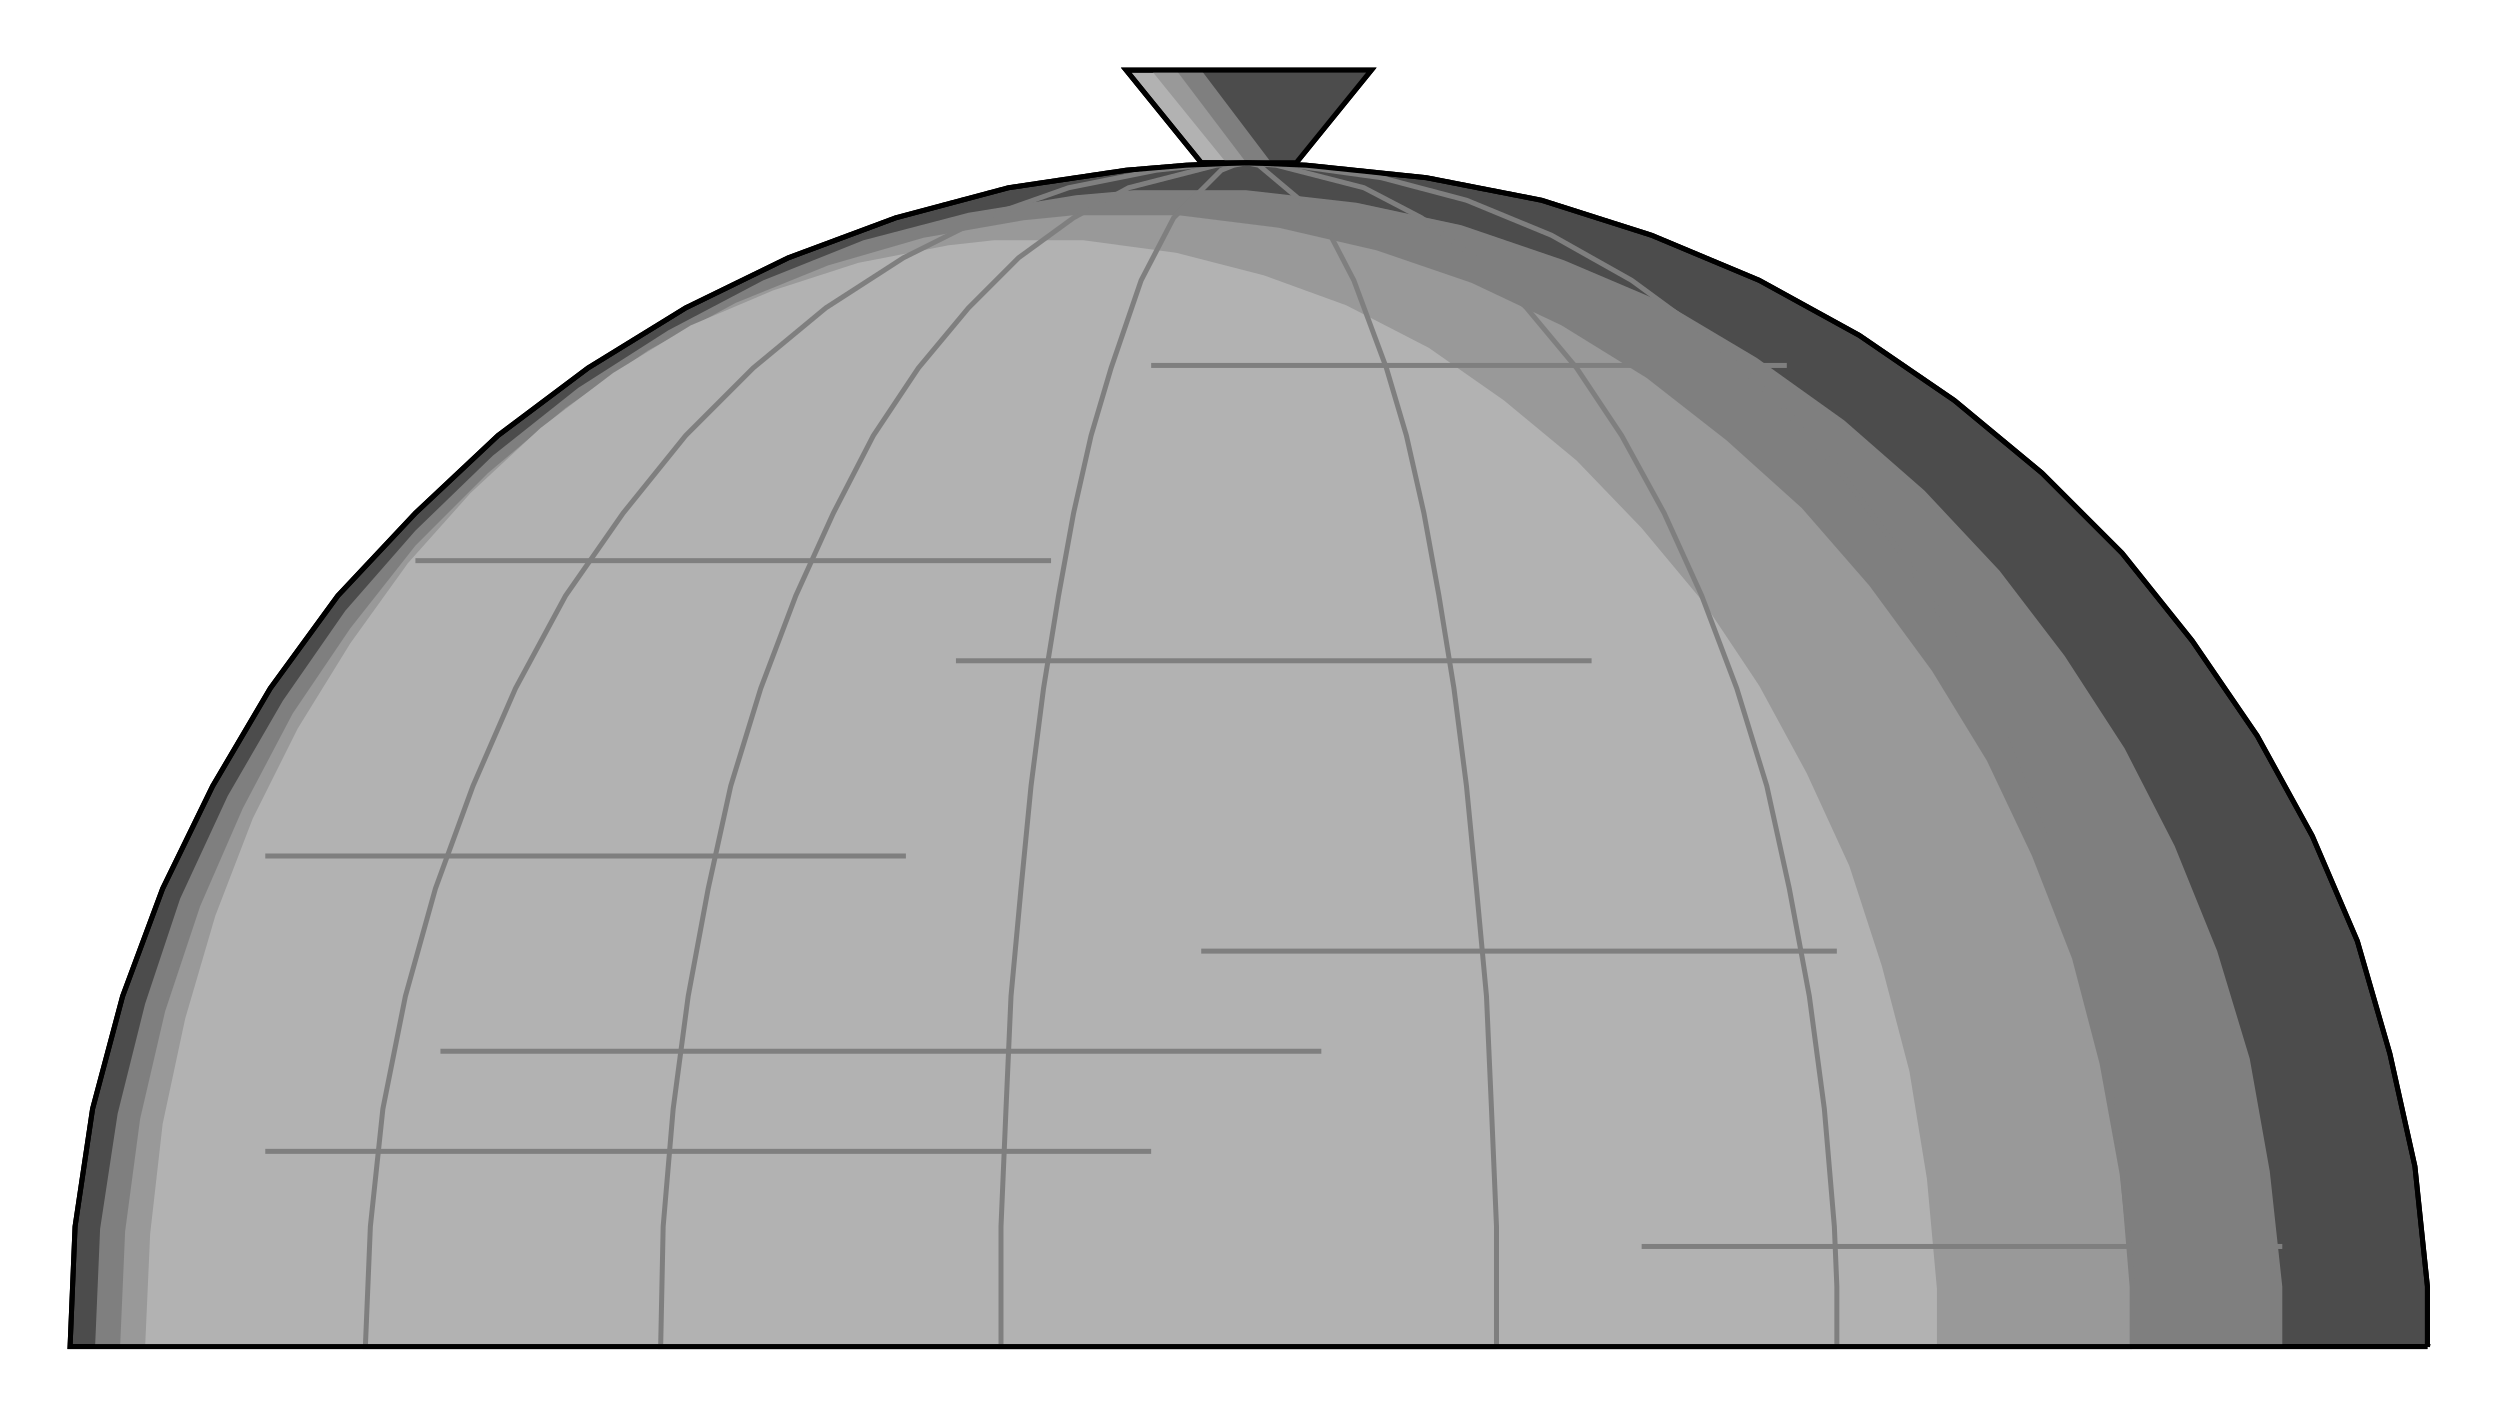 

<svg xmlns:agg="http://www.example.com" xmlns="http://www.w3.org/2000/svg" preserveAspectRatio="none" width="2.01in" height="1.139in" viewBox="0 0 999 566">

<path style="fill:#4c4c4c;stroke:#000;stroke-width:2" d="M970,538 l-942,0 2,-48 7,-47 12,-45 16,-43 20,-41 23,-39 27,-37 31,-33 33,-31 36,-27 39,-24 41,-20 43,-16 45,-12 47,-7 24,-2 24,-1 24,1 48,5 46,9 44,14 43,18 40,22 38,26 35,29 32,32 28,35 26,38 22,40 18,42 13,45 10,45 5,48 0,24z" />
<path style="fill:#7f7f7f" d="M912,538 l-874,0 2,-47 7,-46 11,-44 14,-42 19,-41 22,-38 25,-36 28,-32 31,-30 34,-27 36,-23 38,-20 40,-16 42,-11 43,-7 23,-2 22,0 23,0 44,5 42,9 41,14 40,17 37,22 35,25 32,28 30,32 26,34 24,37 20,39 17,42 13,43 8,45 5,46 0,24z" />
<path style="fill:#999" d="M852,538 l-804,0 2,-46 6,-45 10,-43 14,-42 17,-39 20,-38 23,-34 26,-33 29,-29 31,-26 33,-23 35,-19 37,-15 38,-11 40,-7 20,-2 21,0 21,0 40,5 39,9 38,13 36,17 34,21 32,25 30,27 27,31 25,34 22,36 18,38 16,41 11,42 8,44 5,46 0,23z" />
<path style="fill:#b2b2b2" d="M774,538 l-716,0 2,-45 5,-44 9,-42 12,-41 15,-39 18,-36 21,-34 23,-32 25,-28 28,-26 29,-22 31,-19 33,-14 34,-11 36,-7 18,-2 18,0 18,0 37,5 35,9 33,12 33,17 30,21 29,24 26,27 25,30 22,33 19,35 17,37 13,40 11,42 7,43 4,44 0,23z" />
<path style="fill:none;stroke:#7f7f7f;stroke-width:2" d="M598,538 l-198,0 0,-48 2,-47 2,-45 4,-43 4,-41 5,-39 6,-37 6,-33 7,-31 8,-27 12,-35 13,-25 19,-19 5,-2 5,-1 5,1 25,21 13,25 13,35 8,27 7,31 6,33 6,37 5,39 4,41 4,43 2,45 2,47 0,24 0,24" />
<path style="fill:none;stroke:#7f7f7f;stroke-width:2" d="M734,538 l-470,0 1,-48 4,-47 6,-45 8,-43 9,-41 12,-39 14,-37 15,-33 16,-31 18,-27 20,-24 20,-20 22,-16 22,-12 35,-9 12,-1 12,1 35,9 23,12 22,16 20,20 20,24 18,27 17,31 15,33 14,37 12,39 9,41 8,43 6,45 4,47 1,24 0,24" />
<path style="fill:none;stroke:#7f7f7f;stroke-width:2" d="M852,538 l-706,0 2,-48 5,-47 9,-45 12,-43 15,-41 17,-39 20,-37 23,-33 25,-31 27,-27 29,-24 31,-20 32,-16 34,-12 35,-7 18,-2 18,-1 18,1 36,5 34,9 34,14 32,18 30,22 28,26 26,29 24,32 22,35 19,38 16,40 14,42 10,45 7,45 4,48 0,24" />
<path style="fill:none;stroke:#7f7f7f;stroke-width:2" d="M106,460 l354,0" />
<path style="fill:none;stroke:#7f7f7f;stroke-width:2" d="M176,420 l352,0" />
<path style="fill:none;stroke:#7f7f7f;stroke-width:2" d="M106,342 l256,0" />
<path style="fill:none;stroke:#7f7f7f;stroke-width:2" d="M480,380 l254,0" />
<path style="fill:none;stroke:#7f7f7f;stroke-width:2" d="M382,264 l254,0" />
<path style="fill:none;stroke:#7f7f7f;stroke-width:2" d="M166,224 l254,0" />
<path style="fill:none;stroke:#7f7f7f;stroke-width:2" d="M460,146 l254,0" />
<path style="fill:none;stroke:#7f7f7f;stroke-width:2" d="M656,498 l256,0" />
<path style="fill:#b2b2b2;stroke:#000;stroke-width:2" d="M480,65 l-30,-37 98,0 -30,37 -38,0z" />
<path style="fill:#999" d="M490,65 l-30,-37 88,0 -30,37 -28,0z" />
<path style="fill:#7f7f7f" d="M498,65 l-28,-37 78,0 -30,37 -20,0z" />
<path style="fill:#4c4c4c" d="M508,65 l-28,-37 68,0 -30,37 -10,0z" />
<path style="fill:none;stroke:#000;stroke-width:2" d="M480,65 l-30,-37 98,0 -30,37 -38,0" />
<path style="fill:none;stroke:#000;stroke-width:2" d="M970,538 l-942,0 2,-48 7,-47 12,-45 16,-43 20,-41 23,-39 27,-37 31,-33 33,-31 36,-27 39,-24 41,-20 43,-16 45,-12 47,-7 24,-2 24,-1 24,1 48,5 46,9 44,14 43,18 40,22 38,26 35,29 32,32 28,35 26,38 22,40 18,42 13,45 10,45 5,48 0,24" />

</svg>
